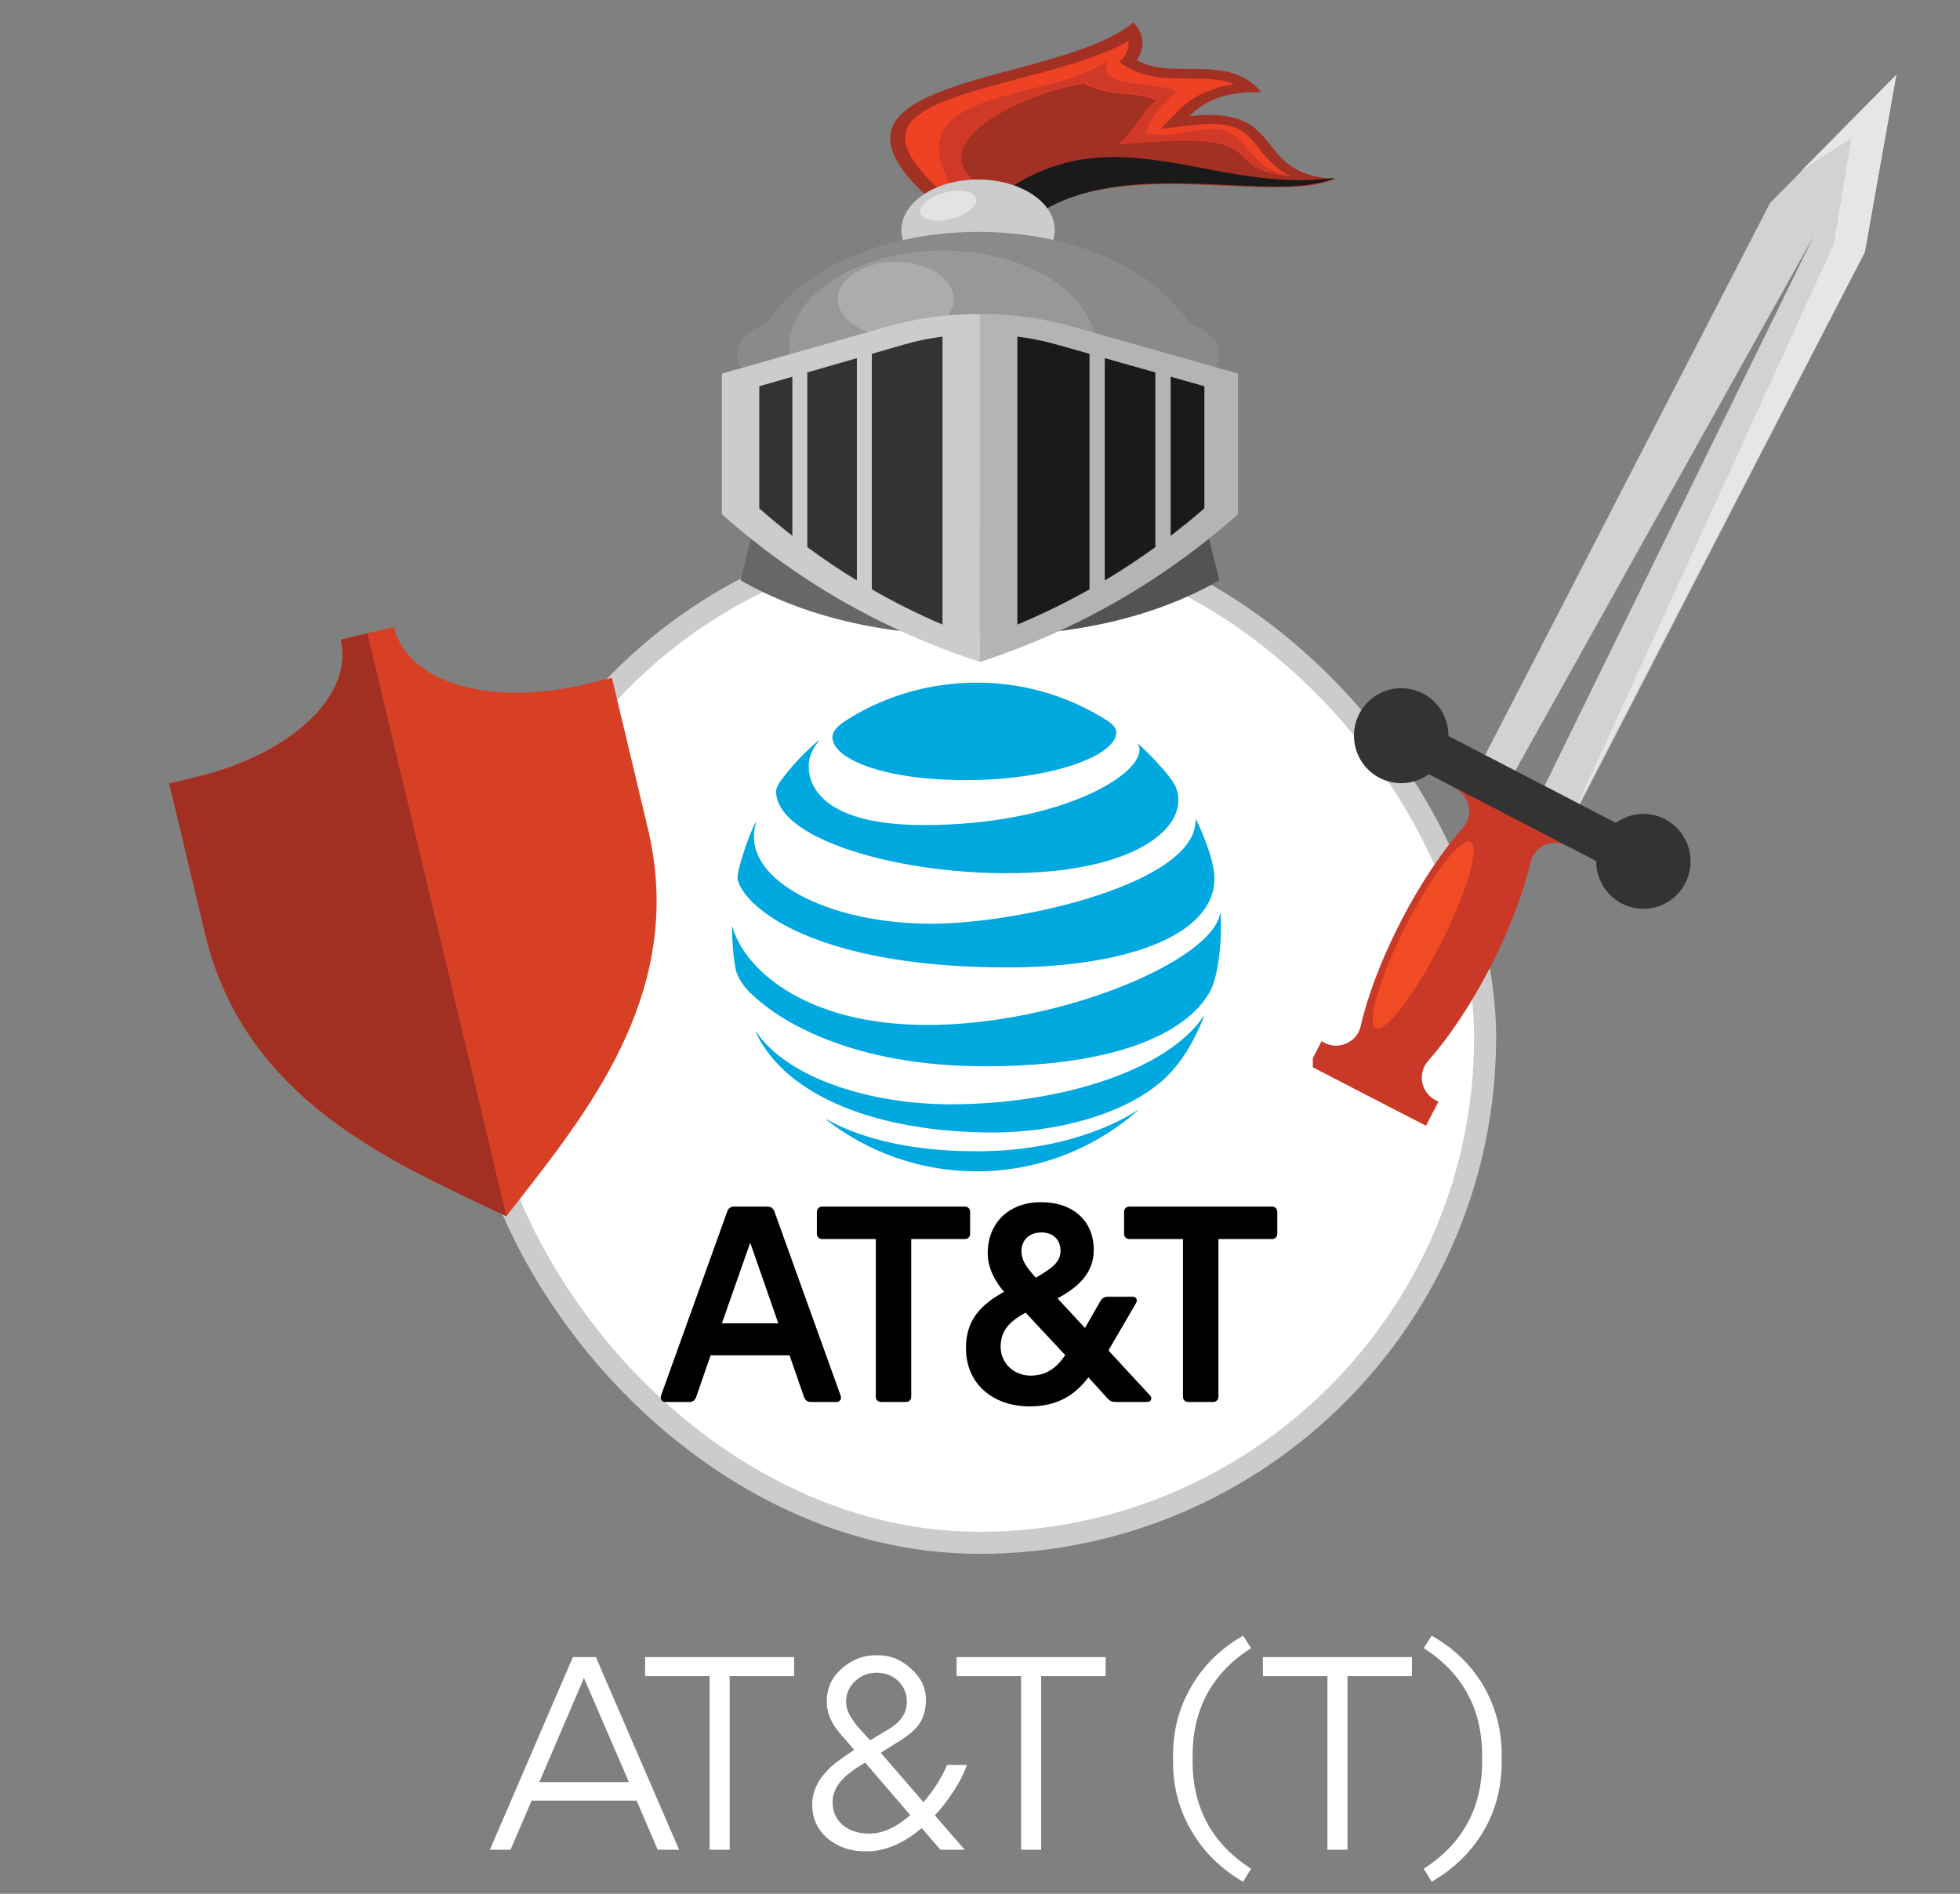 <svg width="89" height="86" viewBox="0 0 89 86" fill="none" xmlns="http://www.w3.org/2000/svg">
<rect x="0" y="0" width="89" height="86" fill="#808080" stroke="none"/>
<rect x="21.503" y="24.128" width="45.934" height="45.934" rx="22.967" fill="white"/>
<rect x="21.503" y="24.128" width="45.934" height="45.934" rx="22.967" stroke="#CDCCCC"/>
<path d="M37.533 50.86C39.415 52.317 41.777 53.192 44.34 53.192C47.145 53.192 49.701 52.151 51.653 50.442C51.676 50.421 51.665 50.407 51.641 50.421C50.766 51.006 48.27 52.282 44.34 52.282C40.925 52.282 38.766 51.52 37.547 50.84C37.524 50.828 37.515 50.846 37.533 50.86ZM45.093 51.427C47.825 51.427 50.827 50.683 52.622 49.209C53.114 48.807 53.581 48.273 54.001 47.554C54.242 47.141 54.478 46.65 54.67 46.167C54.679 46.144 54.664 46.132 54.646 46.158C52.977 48.615 48.142 50.148 43.15 50.148C39.622 50.148 35.825 49.02 34.339 46.865C34.324 46.845 34.309 46.854 34.318 46.877C35.703 49.82 39.904 51.427 45.093 51.427ZM42.109 46.545C36.427 46.545 33.748 43.899 33.262 42.093C33.256 42.067 33.239 42.073 33.239 42.096C33.239 42.704 33.3 43.489 33.405 44.009C33.455 44.263 33.661 44.66 33.963 44.978C35.339 46.412 38.769 48.421 44.709 48.421C52.802 48.421 54.653 45.725 55.03 44.839C55.301 44.205 55.441 43.059 55.441 42.096C55.441 41.863 55.435 41.677 55.426 41.495C55.426 41.465 55.409 41.462 55.403 41.491C54.998 43.661 48.084 46.545 42.109 46.545ZM34.309 37.336C33.984 37.982 33.623 39.072 33.516 39.636C33.469 39.878 33.489 39.994 33.574 40.174C34.254 41.619 37.699 43.931 45.733 43.931C50.635 43.931 54.443 42.726 55.059 40.529C55.173 40.124 55.179 39.697 55.033 39.122C54.87 38.479 54.565 37.729 54.306 37.202C54.298 37.185 54.283 37.188 54.286 37.208C54.382 40.09 46.344 41.948 42.289 41.948C37.896 41.948 34.231 40.197 34.231 37.987C34.231 37.775 34.275 37.563 34.33 37.342C34.336 37.322 34.318 37.318 34.309 37.336ZM51.671 33.797C51.717 33.87 51.741 33.948 51.741 34.053C51.741 35.286 47.967 37.467 41.961 37.467C37.547 37.467 36.721 35.83 36.721 34.789C36.721 34.416 36.864 34.036 37.178 33.649C37.195 33.626 37.181 33.617 37.161 33.634C36.587 34.12 36.061 34.667 35.599 35.257C35.378 35.536 35.241 35.783 35.241 35.931C35.241 38.089 40.651 39.654 45.71 39.654C51.1 39.654 53.506 37.894 53.506 36.348C53.506 35.795 53.291 35.472 52.741 34.847C52.383 34.44 52.046 34.108 51.688 33.782C51.671 33.768 51.659 33.78 51.671 33.797ZM50.018 32.565C48.355 31.567 46.423 31 44.34 31C42.243 31 40.253 31.587 38.583 32.611C38.082 32.919 37.8 33.166 37.8 33.483C37.8 34.419 39.988 35.426 43.868 35.426C47.709 35.426 50.687 34.323 50.687 33.262C50.687 33.009 50.466 32.832 50.018 32.565Z" fill="#00A8E0"/>
<path d="M53.961 63.667C53.816 63.667 53.717 63.567 53.717 63.423V56.268H51.286C51.142 56.268 51.042 56.168 51.042 56.024V55.037C51.042 54.892 51.142 54.792 51.286 54.792H57.756C57.901 54.792 58 54.892 58 55.037V56.024C58 56.168 57.901 56.268 57.756 56.268H55.326V63.423C55.326 63.567 55.226 63.667 55.082 63.667H53.961ZM35.342 60.095L34.066 56.434L32.779 60.095H35.342ZM38.172 63.378C38.228 63.522 38.139 63.667 37.983 63.667H36.829C36.663 63.667 36.563 63.59 36.507 63.433L35.853 61.548H32.269L31.613 63.433C31.558 63.59 31.458 63.667 31.292 63.667H30.204C30.06 63.667 29.96 63.522 30.015 63.378L33.023 55.015C33.078 54.859 33.178 54.793 33.344 54.793H34.831C34.998 54.793 35.109 54.859 35.164 55.015L38.172 63.378ZM46.792 62.469C47.502 62.469 47.979 62.125 48.368 61.537L46.57 59.607C45.882 59.995 45.438 60.383 45.438 61.16C45.438 61.925 46.059 62.469 46.792 62.469ZM47.291 55.968C46.714 55.968 46.381 56.334 46.381 56.822C46.381 57.2 46.581 57.532 47.036 58.021C47.824 57.566 48.157 57.288 48.157 56.8C48.157 56.345 47.868 55.968 47.291 55.968ZM52.208 63.356C52.352 63.512 52.263 63.667 52.085 63.667H50.676C50.487 63.667 50.387 63.622 50.265 63.478L49.422 62.547C48.856 63.301 48.068 63.867 46.758 63.867C45.138 63.867 43.862 62.89 43.862 61.216C43.862 59.928 44.55 59.24 45.593 58.664C45.083 58.076 44.85 57.455 44.85 56.911C44.85 55.535 45.815 54.593 47.269 54.593C48.756 54.593 49.666 55.469 49.666 56.767C49.666 57.876 48.867 58.497 48.023 58.963L49.267 60.306L49.965 59.085C50.054 58.941 50.154 58.886 50.331 58.886H51.408C51.586 58.886 51.685 59.008 51.575 59.196L50.332 61.326L52.208 63.356ZM41.133 63.667C41.277 63.667 41.377 63.567 41.377 63.423V56.268H43.807C43.952 56.268 44.051 56.168 44.051 56.024V55.037C44.051 54.892 43.952 54.792 43.807 54.792H37.338C37.193 54.792 37.093 54.892 37.093 55.037V56.024C37.093 56.168 37.193 56.268 37.338 56.268H39.767V63.423C39.767 63.567 39.868 63.667 40.012 63.667H41.133Z" fill="black"/>
<path d="M22.995 55.229L23.606 54.447C26.958 50.145 31.129 44.792 29.418 37.619L27.788 30.784L26.581 31.072C22.227 32.111 18.489 30.993 17.888 28.472L15.476 29.047C16.077 31.568 13.247 34.253 8.892 35.291L7.686 35.579L9.317 42.414C11.028 49.587 17.166 52.481 22.097 54.806L22.995 55.229Z" fill="#D84025"/>
<path d="M8.892 35.291C13.247 34.253 16.077 31.568 15.476 29.047L16.682 28.759L22.996 55.227L22.995 55.229L22.097 54.806C17.166 52.48 11.028 49.587 9.316 42.414L7.686 35.579L8.892 35.291Z" fill="#A13023"/>
<path fill-rule="evenodd" clip-rule="evenodd" d="M54.443 22.588C54.753 23.844 55.06 25.099 55.367 26.352C52.543 27.968 48.977 28.871 44.498 28.872V23.689L54.443 22.588Z" fill="#535353"/>
<path fill-rule="evenodd" clip-rule="evenodd" d="M34.56 22.588C34.246 23.844 33.936 25.099 33.628 26.352C36.458 27.968 40.016 28.871 44.497 28.872V23.689L34.56 22.588Z" fill="#676767"/>
<path fill-rule="evenodd" clip-rule="evenodd" d="M42.274 9.076C35.822 3.369 48.023 3.91 51.461 1.019C51.704 1.26 51.848 1.551 51.875 1.854C51.902 2.157 51.812 2.459 51.614 2.723C53.141 3.672 55.824 2.378 57.279 4.195C55.63 4.124 54.626 4.618 54.014 5.28C58.536 4.756 56.767 7.943 60.632 8.123C57.753 9.342 50.99 7.001 46.809 9.851C44.921 9.798 44.162 9.133 42.274 9.076Z" fill="#A23023"/>
<path fill-rule="evenodd" clip-rule="evenodd" d="M60.63 8.07C57.78 9.33 51.067 6.93 46.916 9.851C46.144 9.818 45.383 9.684 44.667 9.455C50.096 4.661 54.913 8.917 60.632 8.07H60.63Z" fill="#1A1A1A"/>
<path fill-rule="evenodd" clip-rule="evenodd" d="M42.651 8.591C43.396 8.649 44.127 8.783 44.823 8.989L44.872 9.001C44.629 8.73 44.39 8.459 44.155 8.187C42.02 6.371 46.514 4.222 49.239 3.781C50.221 4.415 51.733 4.115 52.508 4.56C51.84 5.1 51.426 6.034 50.756 6.573C58.407 5.799 54.922 7.641 58.594 7.998C58.347 7.873 58.122 7.725 57.926 7.557C56.696 6.512 56.879 5.372 54.198 5.677L52.707 5.846C52.97 5.573 53.236 5.301 53.504 5.03C54.108 4.399 55.017 3.968 56.041 3.827C55.801 3.722 55.537 3.652 55.262 3.621C55 3.591 54.736 3.575 54.471 3.573C53.278 3.552 52.141 3.622 51.192 3.052L50.84 2.837C50.909 2.742 50.981 2.649 51.045 2.556C51.203 2.347 51.27 2.107 51.235 1.868C50.006 2.562 48.305 3.029 46.848 3.416C45.694 3.721 44.483 4.026 43.389 4.406C42.616 4.678 41.749 5.054 41.34 5.57C40.596 6.531 41.745 7.78 42.651 8.591Z" fill="#EF4123"/>
<path fill-rule="evenodd" clip-rule="evenodd" d="M43.726 8.717C44.114 8.793 44.496 8.884 44.871 8.989L44.92 9.001C44.678 8.728 44.44 8.455 44.206 8.182C42.078 6.354 46.556 4.191 49.272 3.747C50.25 4.386 51.757 4.083 52.529 4.532C51.863 5.075 51.451 6.014 50.783 6.558C58.408 5.778 54.935 7.632 58.594 7.991C56.689 7.618 56.724 6.271 55.641 5.947C54.559 5.623 53.13 6.369 52.039 6.045C52.153 5.42 52.67 4.912 53.422 4.137C52.378 3.663 49.746 4.087 50.293 2.717C47.951 4.659 40.406 3.855 43.269 8.55L43.726 8.717Z" fill="#D03927"/>
<path d="M44.413 12.738C46.335 12.738 47.894 11.711 47.894 10.445C47.894 9.179 46.335 8.152 44.413 8.152C42.49 8.152 40.931 9.179 40.931 10.445C40.931 11.711 42.49 12.738 44.413 12.738Z" fill="#CDCCCC"/>
<path fill-rule="evenodd" clip-rule="evenodd" d="M44.428 10.53C48.793 10.53 52.523 12.261 54.014 14.702C54.816 14.959 55.367 15.489 55.367 16.095C55.363 16.297 55.302 16.496 55.188 16.679C55.075 16.861 54.911 17.024 54.707 17.157C54.633 20.727 50.059 23.607 44.428 23.607C38.796 23.607 34.239 20.733 34.153 17.172C33.94 17.039 33.768 16.874 33.648 16.687C33.528 16.5 33.463 16.296 33.458 16.089C33.458 15.477 34.028 14.936 34.847 14.683C36.346 12.248 40.069 10.53 44.428 10.53Z" fill="#8B8A8A"/>
<path fill-rule="evenodd" clip-rule="evenodd" d="M42.799 20.211C46.637 20.211 49.762 18.231 49.762 15.795C49.762 13.359 46.631 11.379 42.799 11.379C38.967 11.379 35.836 13.359 35.836 15.795C35.836 18.231 38.959 20.211 42.799 20.211Z" fill="#989898"/>
<path fill-rule="evenodd" clip-rule="evenodd" d="M40.676 15.285C42.127 15.285 43.309 14.522 43.309 13.587C43.309 12.652 42.127 11.889 40.676 11.889C39.225 11.889 38.044 12.651 38.044 13.587C38.044 14.524 39.238 15.285 40.676 15.285Z" fill="#ACACAC"/>
<path fill-rule="evenodd" clip-rule="evenodd" d="M44.498 14.267H44.398C43.009 14.261 41.631 14.449 40.331 14.82L32.779 16.965V23.355C36.083 26.279 39.936 28.57 44.498 30.061V14.267Z" fill="#CDCCCC"/>
<path fill-rule="evenodd" clip-rule="evenodd" d="M42.799 15.285C42.197 15.362 41.607 15.484 41.036 15.651L39.589 16.068V26.762C40.61 27.351 41.682 27.886 42.797 28.363V15.285H42.799ZM38.909 16.264L36.657 16.913V24.846C37.369 25.37 38.119 25.877 38.909 26.359V16.264ZM35.979 17.107L34.477 17.539V23.087C34.958 23.51 35.459 23.924 35.979 24.331V17.107Z" fill="#333333"/>
<path fill-rule="evenodd" clip-rule="evenodd" d="M44.498 14.266H44.597C45.982 14.262 47.357 14.45 48.654 14.82L56.216 16.963V23.353C52.91 26.279 49.056 28.57 44.498 30.061V14.266Z" fill="#B4B4B4"/>
<path fill-rule="evenodd" clip-rule="evenodd" d="M46.196 15.285C46.81 15.362 47.413 15.484 47.995 15.651L49.473 16.068V26.762C48.429 27.351 47.335 27.886 46.198 28.363V15.285H46.196ZM50.166 16.264L52.463 16.913V24.846C51.738 25.37 50.973 25.877 50.166 26.359V16.264ZM53.157 17.107L54.688 17.539V23.087C54.198 23.51 53.688 23.924 53.157 24.331V17.107Z" fill="#1A1A1A"/>
<path fill-rule="evenodd" clip-rule="evenodd" d="M43.534 8.662C44.186 8.662 44.498 8.967 44.233 9.341C44.065 9.541 43.824 9.709 43.533 9.828C43.242 9.946 42.911 10.013 42.572 10.02C41.922 10.02 41.609 9.717 41.874 9.341C42.043 9.141 42.283 8.974 42.574 8.855C42.864 8.736 43.195 8.67 43.534 8.662Z" fill="#E3E3E3"/>
<g clip-path="url(#clip0_463_5665)">
<path fill-rule="evenodd" clip-rule="evenodd" d="M60.009 47.283L60.145 47.354C60.299 47.437 60.471 47.482 60.646 47.486C60.821 47.489 60.994 47.452 61.152 47.376C61.312 47.304 61.452 47.197 61.563 47.061C61.673 46.925 61.749 46.765 61.786 46.594C62.099 45.228 62.724 43.559 63.614 41.834C64.503 40.11 65.502 38.635 66.428 37.589C66.544 37.458 66.628 37.303 66.675 37.135C66.722 36.967 66.73 36.791 66.698 36.619C66.666 36.448 66.596 36.286 66.492 36.146C66.388 36.006 66.253 35.891 66.098 35.811L65.96 35.741L66.526 34.647L69.184 36.016L71.841 37.384L71.275 38.478L71.139 38.408C70.984 38.326 70.811 38.282 70.636 38.278C70.46 38.274 70.286 38.31 70.126 38.384C69.967 38.458 69.827 38.568 69.717 38.705C69.607 38.842 69.53 39.002 69.492 39.174C69.179 40.538 68.554 42.209 67.664 43.932C66.775 45.655 65.776 47.132 64.85 48.178C64.734 48.308 64.65 48.463 64.603 48.631C64.556 48.8 64.548 48.976 64.58 49.148C64.612 49.319 64.683 49.481 64.787 49.622C64.891 49.762 65.025 49.876 65.18 49.956L65.318 50.027L64.752 51.121L62.094 49.753L59.443 48.379L60.009 47.283Z" fill="#CA3927"/>
<path fill-rule="evenodd" clip-rule="evenodd" d="M66.774 38.234C67.212 38.463 66.603 40.541 65.412 42.874C64.221 45.206 62.9 46.913 62.469 46.685C62.039 46.456 62.64 44.377 63.831 42.045C65.022 39.713 66.335 38.005 66.774 38.234Z" fill="#F04B23"/>
<path fill-rule="evenodd" clip-rule="evenodd" d="M86.108 3.397L84.683 11.445L71.396 37.194L67.086 34.97L80.373 9.221L86.108 3.397Z" fill="#D1D2D2"/>
<path fill-rule="evenodd" clip-rule="evenodd" d="M81.808 7.744L84.07 6.271L83.275 11.073L71.332 37.194L84.677 11.445L86.108 3.397L81.808 7.744Z" fill="#E6E6E5"/>
<path fill-rule="evenodd" clip-rule="evenodd" d="M82.371 10.7L76.093 23.522L69.814 36.345L69.128 35.996L68.445 35.648L75.408 23.174L82.371 10.7Z" fill="#818181"/>
<path fill-rule="evenodd" clip-rule="evenodd" d="M65.773 33.423L73.372 37.367C73.763 37.084 74.237 36.942 74.718 36.963C75.199 36.984 75.659 37.168 76.023 37.484C76.388 37.8 76.636 38.231 76.728 38.706C76.819 39.182 76.749 39.674 76.528 40.104C76.307 40.535 75.948 40.877 75.51 41.078C75.072 41.278 74.579 41.324 74.112 41.208C73.644 41.092 73.229 40.821 72.933 40.439C72.638 40.057 72.478 39.586 72.481 39.102L64.882 35.158C64.49 35.442 64.016 35.585 63.534 35.564C63.052 35.543 62.591 35.359 62.226 35.042C61.861 34.726 61.612 34.295 61.52 33.819C61.429 33.342 61.499 32.849 61.72 32.418C61.942 31.987 62.301 31.644 62.74 31.443C63.179 31.243 63.673 31.197 64.141 31.313C64.609 31.429 65.025 31.701 65.321 32.083C65.617 32.466 65.776 32.938 65.773 33.423Z" fill="#333333"/>
</g>
<path d="M29.865 84L28.905 81.768H24.141L23.181 84H22.245L26.013 75.252H27.057L30.837 84H29.865ZM28.557 80.928L26.517 76.2L24.489 80.928H28.557ZM33.133 76.116V84H32.221V76.116H29.293V75.252H36.061V76.116H33.133ZM43.003 80.148H43.903C43.783 80.508 43.591 80.892 43.327 81.3C43.055 81.724 42.763 82.104 42.451 82.44L43.807 84H42.703L41.851 83.016C41.019 83.72 40.191 84.072 39.367 84.072C38.671 84.088 38.079 83.896 37.591 83.496C37.111 83.088 36.875 82.568 36.883 81.936C36.883 81.512 37.019 81.108 37.291 80.724C37.435 80.54 37.583 80.376 37.735 80.232C37.991 80.008 38.343 79.752 38.791 79.464L38.155 78.732C37.747 78.268 37.543 77.784 37.543 77.28C37.535 76.68 37.763 76.176 38.227 75.768C38.699 75.352 39.235 75.152 39.835 75.168C40.395 75.152 40.903 75.352 41.359 75.768C41.823 76.176 42.051 76.66 42.043 77.22C42.043 77.796 41.851 78.256 41.467 78.6C41.275 78.776 41.051 78.94 40.795 79.092L39.991 79.596L41.935 81.84C42.423 81.264 42.779 80.7 43.003 80.148ZM40.783 76.332C40.511 76.084 40.187 75.96 39.811 75.96C39.435 75.96 39.111 76.084 38.839 76.332C38.559 76.596 38.419 76.912 38.419 77.28C38.419 77.52 38.499 77.764 38.659 78.012C38.699 78.068 38.771 78.172 38.875 78.324C38.947 78.412 39.043 78.52 39.163 78.648C39.323 78.824 39.407 78.916 39.415 78.924L39.511 79.032L40.387 78.504C40.915 78.184 41.179 77.772 41.179 77.268C41.179 76.908 41.047 76.596 40.783 76.332ZM39.475 83.268C40.075 83.268 40.695 82.988 41.335 82.428L39.283 80.04C39.227 80.072 39.151 80.12 39.055 80.184C38.967 80.24 38.903 80.28 38.863 80.304C38.735 80.392 38.607 80.488 38.479 80.592C38.303 80.752 38.187 80.872 38.131 80.952C37.915 81.224 37.807 81.52 37.807 81.84C37.807 82.264 37.959 82.608 38.263 82.872C38.575 83.136 38.979 83.268 39.475 83.268ZM47.277 76.116V84H46.365V76.116H43.437V75.252H50.205V76.116H47.277ZM53.266 80.004V79.716C53.266 78.564 53.546 77.516 54.106 76.572C54.658 75.62 55.438 74.856 56.446 74.28L56.806 74.844C55.038 75.98 54.154 77.608 54.154 79.728V79.992C54.154 82.096 55.038 83.72 56.806 84.864L56.446 85.452C55.438 84.868 54.658 84.1 54.106 83.148C53.546 82.204 53.266 81.156 53.266 80.004ZM61.187 76.116V84H60.275V76.116H57.347V75.252H64.115V76.116H61.187ZM68.19 79.716V80.004C68.19 81.164 67.914 82.216 67.362 83.16C66.802 84.104 66.018 84.868 65.01 85.452L64.65 84.864C66.418 83.72 67.302 82.096 67.302 79.992V79.728C67.302 77.608 66.418 75.98 64.65 74.844L65.01 74.28C66.018 74.848 66.802 75.608 67.362 76.56C67.914 77.512 68.19 78.564 68.19 79.716Z" fill="white"/>
<defs>
<clipPath id="clip0_463_5665">
<rect width="28.884" height="51.868" fill="white" transform="translate(59.613)"/>
</clipPath>
</defs>
</svg>
